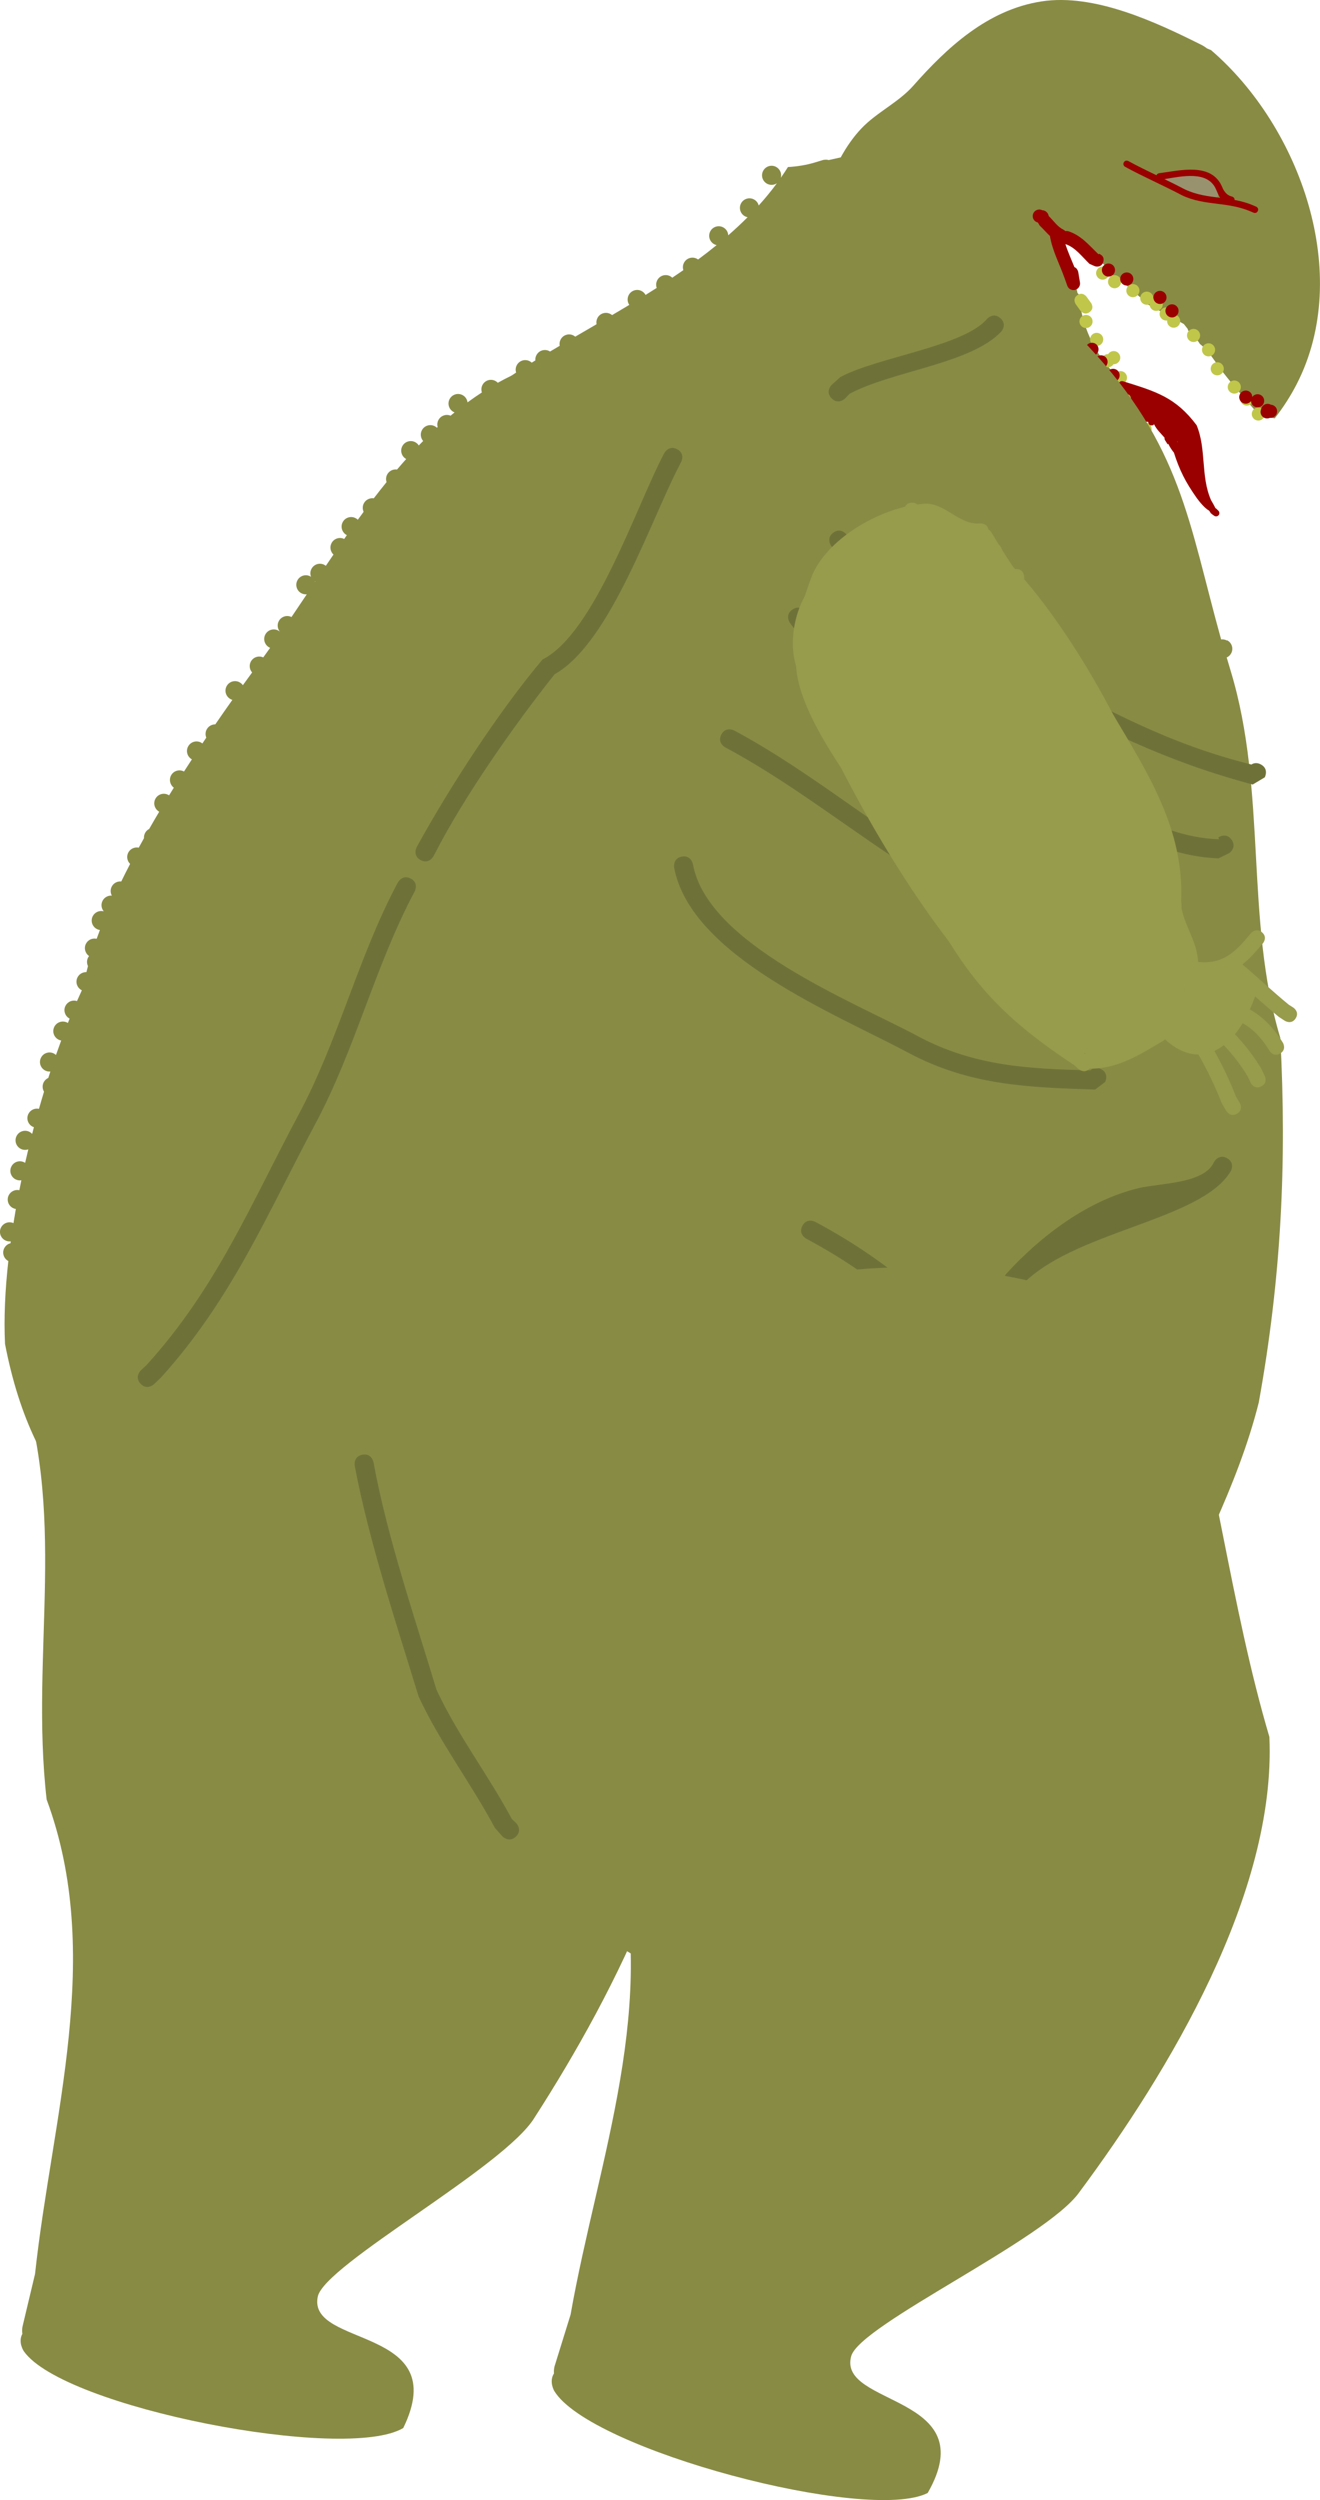 <svg version="1.1" xmlns="http://www.w3.org/2000/svg" xmlns:xlink="http://www.w3.org/1999/xlink" width="46.717" height="88.429" viewBox="0,0,46.717,88.429"><g transform="translate(-213.565,-130.681)"><g data-paper-data="{&quot;isPaintingLayer&quot;:true}" fill-rule="nonzero" stroke="none" stroke-width="0.5" stroke-linecap="butt" stroke-linejoin="miter" stroke-miterlimit="10" stroke-dasharray="" stroke-dashoffset="0" style="mix-blend-mode: normal"><path d="M214.093,178.212c3.018,-4.657 10.615,-5.611 15.539,-4.457c0.924,0.12 1.674,0.305 2.568,0.508c0.16,-0.067 0.323,-0.132 0.487,-0.193l0.169,-0.062c0,0 0.562,-0.208 0.77,0.354c0.025,0.069 0.039,0.132 0.044,0.191c0.056,0.079 0.081,0.146 0.081,0.146l0.062,0.169c1.738,4.69 2.621,9.674 4.3,14.205c0.613,5.506 -2.765,12.06 -5.629,16.507c-1.063,1.752 -7.439,5.2 -7.673,6.335c-0.373,1.81 4.788,1.029 3.026,4.646c-2.04,1.215 -12.033,-0.718 -13.43,-2.717c0,0 -0.216,-0.316 -0.05,-0.615c-0.022,-0.143 0.006,-0.261 0.006,-0.261l0.15,-0.631c0.097,-0.408 0.194,-0.817 0.292,-1.225c0.597,-5.544 2.45,-11.278 0.411,-16.78c-0.601,-5.273 0.811,-10.164 -1.099,-15.372c-0.022,-0.042 -0.038,-0.082 -0.049,-0.121c-0.185,-0.298 0.027,-0.627 0.027,-0.627z" fill="#888b44"/><g><path d="M255.293,137.518c-0.028,-0.019 -0.054,-0.048 -0.076,-0.091c-0.108,-0.206 0.098,-0.314 0.098,-0.314l0.315,-0.088c0.539,0.179 0.87,0.413 0.898,0.842l0.109,0.011l-0.028,0.273c-0.001,0.017 -0.005,0.033 -0.01,0.05c-0.038,0.123 -0.169,0.191 -0.291,0.153c-0.037,-0.012 -0.07,-0.032 -0.096,-0.058l-0.156,-0.15c-0.256,-0.136 -0.472,-0.253 -0.685,-0.453c0,0 -0.077,-0.074 -0.077,-0.175z" fill="#e2e3a2"/><path d="M247.296,148.494c-1.573,-0.04 -5.817,-0.875 -6.735,-2.133c-1.11,-1.521 0.867,-6.393 1.42,-7.939c0.17,-0.476 0.349,-1.955 0.869,-2.07l0.47,-0.104c0.21,-0.384 0.453,-0.729 0.724,-1.016c0.548,-0.58 1.318,-0.924 1.847,-1.522c1.19,-1.347 2.628,-2.683 4.528,-2.978c1.879,-0.293 4.06,0.733 5.688,1.547c0,0 0.076,0.038 0.177,0.115l0.144,0.062c3.163,2.719 5.02,7.938 3.03,11.81c-0.208,0.405 -0.47,0.82 -0.778,1.212c-0.204,-0.032 -0.4,-0.105 -0.602,-0.173c-0.486,-0.548 -0.975,-1.112 -1.396,-1.675c-0.011,-0.024 -0.022,-0.039 -0.022,-0.039c-0.105,-0.145 -0.197,-0.284 -0.3,-0.413c-0.006,-0.008 -0.011,-0.017 -0.017,-0.025c0,0 -0.015,-0.022 -0.041,-0.046c-0.079,-0.092 -0.166,-0.179 -0.271,-0.26c-0.111,-0.179 -0.253,-0.338 -0.415,-0.474c-0.008,-0.04 -0.023,-0.067 -0.023,-0.067l-0.131,-0.165c-0.452,-0.244 -0.898,-0.492 -1.348,-0.73c-0.023,-0.053 -0.058,-0.088 -0.058,-0.088l-0.103,-0.098c-0.177,-0.144 -0.571,-0.54 -0.953,-0.746c-0.062,-0.059 -0.121,-0.116 -0.181,-0.171c-0.008,-0.046 -0.025,-0.078 -0.025,-0.078l-0.095,-0.141c-0.376,-0.303 -0.735,-0.555 -1.11,-0.861c0,0 -0.181,-0.147 -0.327,0.034c-0.109,0.134 -0.037,0.25 0.007,0.3c-0.005,0.042 -0,0.073 -0,0.073c0.044,0.215 0.155,0.438 0.297,0.65c0.027,0.26 0.07,0.502 0.134,0.763l0.059,0.06c0.057,1.046 0.546,2.105 1.298,2.836l0.039,0.17c0.017,0.08 0.075,0.149 0.159,0.175c0.026,0.008 0.053,0.011 0.079,0.01c0.146,0.672 0.441,1.546 0.836,2.306c0.005,0.067 0.01,0.129 0.015,0.185c0.016,0.194 0.036,0.387 0.061,0.58c-0.009,0.064 -0.02,0.128 -0.034,0.191c-0.726,-0.036 -1.48,-0.167 -2.235,-0.349c-1.093,0.876 -3.811,1.301 -4.682,1.279z" fill="#888b44"/><path d="M253.819,141.805c-0.001,0.001 -0.002,0.002 -0.003,0.002c-0.003,-0.003 -0.007,-0.006 -0.01,-0.009c0.004,0.002 0.008,0.005 0.012,0.007z" fill="#888b44"/><path d="M252.368,140.272c0.038,-0.123 0.169,-0.191 0.291,-0.153c0.123,0.038 0.191,0.169 0.153,0.291c-0.038,0.123 -0.169,0.191 -0.291,0.153c-0.123,-0.038 -0.191,-0.169 -0.153,-0.291z" fill="#c0c649"/><path d="M253.438,140.892c0.038,-0.123 0.169,-0.191 0.291,-0.153c0.123,0.038 0.191,0.169 0.153,0.291c-0.038,0.123 -0.169,0.191 -0.291,0.153c-0.123,-0.038 -0.191,-0.169 -0.153,-0.291z" fill="#c0c649"/><path d="M253.929,141.159c0.038,-0.123 0.169,-0.191 0.291,-0.153c0.103,0.032 0.168,0.129 0.164,0.231c0.051,-0.025 0.112,-0.031 0.17,-0.013c0.123,0.038 0.191,0.169 0.153,0.291c-0.038,0.123 -0.169,0.191 -0.291,0.153c-0.103,-0.032 -0.168,-0.129 -0.164,-0.231c-0.051,0.025 -0.112,0.031 -0.17,0.013c-0.123,-0.038 -0.191,-0.169 -0.153,-0.291z" fill="#c0c649"/><path d="M254.616,141.717c0.038,-0.123 0.169,-0.191 0.291,-0.153c0.108,0.034 0.174,0.138 0.163,0.246c0.033,-0.005 0.068,-0.003 0.103,0.008c0.123,0.038 0.191,0.169 0.153,0.291c-0.038,0.123 -0.169,0.191 -0.291,0.153c-0.108,-0.034 -0.174,-0.138 -0.163,-0.246c-0.033,0.005 -0.068,0.003 -0.103,-0.008c-0.123,-0.038 -0.191,-0.169 -0.153,-0.291z" fill="#c0c649"/><path d="M255.585,142.477c0.038,-0.123 0.169,-0.191 0.291,-0.153c0.123,0.038 0.191,0.169 0.153,0.291c-0.038,0.123 -0.169,0.191 -0.291,0.153c-0.123,-0.038 -0.191,-0.169 -0.153,-0.291z" fill="#c0c649"/><path d="M256.116,142.986c0.038,-0.123 0.169,-0.191 0.291,-0.153c0.123,0.038 0.191,0.169 0.153,0.291c-0.038,0.123 -0.169,0.191 -0.291,0.153c-0.123,-0.038 -0.191,-0.169 -0.153,-0.291z" fill="#c0c649"/><path d="M256.424,143.656c0.038,-0.123 0.169,-0.191 0.291,-0.153c0.123,0.038 0.191,0.169 0.153,0.291c-0.038,0.123 -0.169,0.191 -0.291,0.153c-0.123,-0.038 -0.191,-0.169 -0.153,-0.291z" fill="#c0c649"/><path d="M257.027,144.302c0.038,-0.123 0.169,-0.191 0.291,-0.153c0.123,0.038 0.191,0.169 0.153,0.291c-0.038,0.123 -0.169,0.191 -0.291,0.153c-0.123,-0.038 -0.191,-0.169 -0.153,-0.291z" fill="#c0c649"/><path d="M257.469,144.726c0.038,-0.123 0.169,-0.191 0.291,-0.153c0.123,0.038 0.191,0.169 0.153,0.291c-0.038,0.123 -0.169,0.191 -0.291,0.153c-0.123,-0.038 -0.191,-0.169 -0.153,-0.291z" fill="#c0c649"/><path d="M257.878,145.255c0.038,-0.123 0.169,-0.191 0.291,-0.153c0.123,0.038 0.191,0.169 0.153,0.291c-0.038,0.123 -0.169,0.191 -0.291,0.153c-0.123,-0.038 -0.191,-0.169 -0.153,-0.291z" fill="#c0c649"/><path d="M252.127,141.721c-0.189,0.136 -0.325,-0.052 -0.325,-0.052l-0.161,-0.222c0,0 -0.136,-0.189 0.052,-0.325c0.189,-0.136 0.325,0.052 0.325,0.052l0.161,0.222c0,0 0.136,0.189 -0.052,0.325z" fill="#c0c649"/><path d="M251.779,141.983c0.038,-0.123 0.169,-0.191 0.291,-0.153c0.123,0.038 0.191,0.169 0.153,0.291c-0.038,0.123 -0.169,0.191 -0.291,0.153c-0.123,-0.038 -0.191,-0.169 -0.153,-0.291z" fill="#c0c649"/><path d="M252.156,142.617c0.038,-0.123 0.169,-0.191 0.291,-0.153c0.123,0.038 0.191,0.169 0.153,0.291c-0.038,0.123 -0.169,0.191 -0.291,0.153c-0.123,-0.038 -0.191,-0.169 -0.153,-0.291z" fill="#c0c649"/><path d="M252.553,143.371c0.032,-0.103 0.129,-0.168 0.231,-0.164c0.022,-0.035 0.053,-0.063 0.089,-0.082c0.053,-0.028 0.116,-0.035 0.177,-0.016c0.123,0.038 0.191,0.169 0.153,0.291c-0.032,0.103 -0.129,0.168 -0.231,0.164c-0.055,0.087 -0.163,0.13 -0.266,0.098c-0.123,-0.038 -0.191,-0.169 -0.153,-0.291z" fill="#c0c649"/><path d="M252.998,143.969c0.038,-0.123 0.169,-0.191 0.291,-0.153c0.123,0.038 0.191,0.169 0.153,0.291c-0.038,0.123 -0.169,0.191 -0.291,0.153c-0.123,-0.038 -0.191,-0.169 -0.153,-0.291z" fill="#c0c649"/><path d="M253.359,144.655c0.038,-0.123 0.169,-0.191 0.291,-0.153c0.123,0.038 0.191,0.169 0.153,0.291c-0.038,0.123 -0.169,0.191 -0.291,0.153c-0.123,-0.038 -0.191,-0.169 -0.153,-0.291z" fill="#c0c649"/><path d="M253.579,145.24c0.038,-0.123 0.169,-0.191 0.291,-0.153c0.123,0.038 0.191,0.169 0.153,0.291c-0.038,0.123 -0.169,0.191 -0.291,0.153c-0.123,-0.038 -0.191,-0.169 -0.153,-0.291z" fill="#c0c649"/><path d="M253.868,145.788c0.038,-0.123 0.169,-0.191 0.291,-0.153c0.123,0.038 0.191,0.169 0.153,0.291c-0.038,0.123 -0.169,0.191 -0.291,0.153c-0.123,-0.038 -0.191,-0.169 -0.153,-0.291z" fill="#c0c649"/><path d="M254.088,146.373c0.038,-0.123 0.169,-0.191 0.291,-0.153c0.123,0.038 0.191,0.169 0.153,0.291c-0.038,0.123 -0.169,0.191 -0.291,0.153c-0.123,-0.038 -0.191,-0.169 -0.153,-0.291z" fill="#c0c649"/><path d="M254.187,146.978c0.038,-0.123 0.169,-0.191 0.291,-0.153c0.123,0.038 0.191,0.169 0.153,0.291c-0.038,0.123 -0.169,0.191 -0.291,0.153c-0.123,-0.038 -0.191,-0.169 -0.153,-0.291z" fill="#c0c649"/><path d="M252.79,140.576c0.038,-0.123 0.169,-0.191 0.291,-0.153c0.123,0.038 0.191,0.169 0.153,0.291c-0.038,0.123 -0.169,0.191 -0.291,0.153c-0.123,-0.038 -0.191,-0.169 -0.153,-0.291z" fill="#c0c649"/><path d="M250.125,138.255c0.038,-0.123 0.169,-0.191 0.291,-0.153c0.015,0.005 0.028,0.01 0.041,0.017c0.132,-0.001 0.2,0.129 0.2,0.129l0.027,0.078c0.195,0.189 0.291,0.365 0.533,0.489c0,0 0.025,0.013 0.052,0.04c0.062,-0.009 0.115,0.008 0.115,0.008c0.449,0.149 0.724,0.491 1.061,0.815l0.013,-0.022c0,0 0.222,0.069 0.153,0.291c-0.069,0.222 -0.291,0.153 -0.291,0.153l-0.197,-0.087c-0.261,-0.25 -0.506,-0.589 -0.852,-0.698c0.087,0.275 0.208,0.538 0.319,0.813c0.115,0.046 0.137,0.181 0.137,0.181l0.059,0.358c0.007,0.036 0.005,0.074 -0.007,0.111c-0.038,0.123 -0.169,0.191 -0.291,0.153c-0.074,-0.023 -0.128,-0.079 -0.151,-0.147l-0.091,-0.256c-0.184,-0.517 -0.432,-0.968 -0.523,-1.503c-0.12,-0.11 -0.218,-0.229 -0.36,-0.364l-0.066,-0.11c-0.006,-0.001 -0.013,-0.003 -0.019,-0.005c-0.123,-0.038 -0.191,-0.169 -0.153,-0.291z" fill="#9a0000"/><path d="M252.573,140.164c0.038,-0.123 0.169,-0.191 0.291,-0.153c0.123,0.038 0.191,0.169 0.153,0.291c-0.038,0.123 -0.169,0.191 -0.291,0.153c-0.123,-0.038 -0.191,-0.169 -0.153,-0.291z" fill="#9a0000"/><path d="M253.221,140.48c0.038,-0.123 0.169,-0.191 0.291,-0.153c0.123,0.038 0.191,0.169 0.153,0.291c-0.038,0.123 -0.169,0.191 -0.291,0.153c-0.123,-0.038 -0.191,-0.169 -0.153,-0.291z" fill="#9a0000"/><path d="M254.396,141.132c0.038,-0.123 0.169,-0.191 0.291,-0.153c0.123,0.038 0.191,0.169 0.153,0.291c-0.038,0.123 -0.169,0.191 -0.291,0.153c-0.123,-0.038 -0.191,-0.169 -0.153,-0.291z" fill="#9a0000"/><path d="M254.822,141.608c0.038,-0.123 0.169,-0.191 0.291,-0.153c0.123,0.038 0.191,0.169 0.153,0.291c-0.038,0.123 -0.169,0.191 -0.291,0.153c-0.123,-0.038 -0.191,-0.169 -0.153,-0.291z" fill="#9a0000"/><path d="M251.99,142.967c0.038,-0.123 0.169,-0.191 0.291,-0.153c0.123,0.038 0.191,0.169 0.153,0.291c-0.038,0.123 -0.169,0.191 -0.291,0.153c-0.123,-0.038 -0.191,-0.169 -0.153,-0.291z" fill="#9a0000"/><path d="M252.311,143.411c0.038,-0.123 0.169,-0.191 0.291,-0.153c0.123,0.038 0.191,0.169 0.153,0.291c-0.038,0.123 -0.169,0.191 -0.291,0.153c-0.123,-0.038 -0.191,-0.169 -0.153,-0.291z" fill="#9a0000"/><path d="M252.737,143.888c0.038,-0.123 0.169,-0.191 0.291,-0.153c0.123,0.038 0.191,0.169 0.153,0.291c-0.038,0.123 -0.169,0.191 -0.291,0.153c-0.123,-0.038 -0.191,-0.169 -0.153,-0.291z" fill="#9a0000"/><path d="M254.913,146.381l-0.024,0.015l-0.092,-0.147c-0.016,-0.025 -0.022,-0.056 -0.016,-0.086c-0.14,-0.162 -0.284,-0.291 -0.37,-0.475c-0.029,0.035 -0.078,0.051 -0.124,0.036c-0.049,-0.015 -0.081,-0.06 -0.082,-0.108l-0.001,-0.014c-0.067,-0.006 -0.137,-0.003 -0.209,0.01l-0.007,0.003l0.004,0.024l-0.014,0.002c0.094,0.053 0.141,0.165 0.108,0.272c-0.038,0.123 -0.169,0.191 -0.291,0.153c-0.123,-0.038 -0.191,-0.169 -0.153,-0.291c0.021,-0.067 0.069,-0.118 0.129,-0.144c-0.033,-0.029 -0.047,-0.076 -0.033,-0.121c0.011,-0.035 0.037,-0.062 0.07,-0.074l0.105,-0.041c-0.053,-0.104 -0.131,-0.198 -0.229,-0.256l-0.076,0.03c-0.024,0.01 -0.051,0.011 -0.078,0.003c-0.061,-0.019 -0.096,-0.084 -0.077,-0.146c0.011,-0.035 0.037,-0.062 0.07,-0.074l0.072,-0.028c0.015,-0.12 0.001,-0.236 -0.086,-0.292l-0.003,-0.001l-0.008,0.016l-0.059,-0.028c0.029,0.053 0.037,0.118 0.018,0.18c-0.038,0.123 -0.169,0.191 -0.291,0.153c-0.123,-0.038 -0.191,-0.169 -0.153,-0.291c0.031,-0.1 0.124,-0.165 0.224,-0.164c-0.034,-0.029 -0.049,-0.077 -0.035,-0.123c0,-0.001 0.001,-0.003 0.001,-0.004c-0.029,-0.021 -0.061,-0.06 -0.04,-0.127c0.035,-0.111 0.146,-0.077 0.146,-0.077c1.178,0.366 1.861,0.567 2.605,1.553c0.355,0.853 0.138,1.804 0.512,2.654c0.057,0.094 0.111,0.191 0.161,0.292l0.007,-0.007l0.09,0.086c0.032,0.029 0.046,0.076 0.032,0.12c-0.019,0.061 -0.084,0.096 -0.146,0.077c-0.013,-0.004 -0.025,-0.01 -0.036,-0.018l-0.095,-0.068l0.006,-0.008l-0.022,-0.005c-0.022,-0.032 -0.043,-0.064 -0.063,-0.096c-0.159,-0.086 -0.359,-0.336 -0.437,-0.445c-0.41,-0.579 -0.614,-0.995 -0.811,-1.609c-0.076,-0.095 -0.144,-0.195 -0.199,-0.312zM255.248,146.324c-0.005,-0.012 -0.01,-0.024 -0.015,-0.036l-0.001,0.008c0.002,0.007 0.005,0.013 0.007,0.02c0.003,0.003 0.006,0.006 0.009,0.009z" fill="#9a0000"/><path d="M253.376,147.185c0.038,-0.123 0.169,-0.191 0.291,-0.153c0.015,0.005 0.029,0.011 0.042,0.018c0.002,-0.015 0.005,-0.03 0.009,-0.045c0.02,-0.066 0.067,-0.116 0.126,-0.143c-0.004,-0.03 -0.003,-0.062 0.005,-0.093c-0.014,-0.002 -0.027,-0.005 -0.041,-0.009c-0.009,-0.003 -0.017,-0.006 -0.026,-0.01c-0.009,-0.002 -0.018,-0.004 -0.027,-0.007c-0.123,-0.038 -0.191,-0.169 -0.153,-0.291c0.012,-0.038 0.032,-0.071 0.059,-0.097c-0.007,-0.036 -0.005,-0.075 0.006,-0.113c0.038,-0.123 0.169,-0.191 0.291,-0.153c0.123,0.038 0.191,0.169 0.153,0.291c-0.006,0.02 -0.015,0.038 -0.025,0.055c0.023,0.049 0.03,0.105 0.015,0.161c0.014,0.002 0.027,0.005 0.041,0.009c0.123,0.038 0.191,0.169 0.153,0.291c-0.012,0.04 -0.035,0.074 -0.063,0.101c0.06,0.051 0.091,0.131 0.078,0.212c0.052,0.059 0.073,0.143 0.048,0.223c-0.038,0.123 -0.169,0.191 -0.291,0.153c-0.023,-0.007 -0.045,-0.018 -0.064,-0.031c-0.059,0.057 -0.147,0.081 -0.23,0.054c-0.066,-0.02 -0.116,-0.067 -0.143,-0.126c-0.033,0.005 -0.068,0.003 -0.103,-0.008c-0.123,-0.038 -0.191,-0.169 -0.153,-0.291z" fill="#9a0000"/><path d="M258.143,144.635c0.123,0.038 0.191,0.169 0.153,0.291c-0.038,0.123 -0.169,0.191 -0.291,0.153c-0.096,-0.03 -0.16,-0.117 -0.164,-0.212c-0.057,0.076 -0.159,0.112 -0.255,0.082c-0.123,-0.038 -0.191,-0.169 -0.153,-0.291c0.038,-0.123 0.169,-0.191 0.291,-0.153c0.096,0.03 0.16,0.117 0.164,0.212c0.057,-0.076 0.159,-0.112 0.255,-0.082z" fill="#9a0000"/><path d="M258.601,145.007c0.123,0.038 0.191,0.169 0.153,0.291c-0.034,0.108 -0.138,0.174 -0.247,0.163c-0.05,0.023 -0.109,0.028 -0.166,0.011c-0.123,-0.038 -0.191,-0.169 -0.153,-0.291c0.003,-0.009 0.006,-0.017 0.01,-0.026c0.002,-0.009 0.004,-0.018 0.007,-0.027c0.038,-0.123 0.169,-0.191 0.291,-0.153c0.018,0.006 0.035,0.013 0.05,0.022c0.018,0.001 0.036,0.004 0.054,0.01z" fill="#9a0000"/><path d="M255.807,137.528c-0.23,-0.069 -0.474,-0.166 -0.562,-0.193l-0.262,-0.081v0c-0.123,-0.038 -0.191,-0.169 -0.153,-0.291c0.028,-0.089 0.103,-0.149 0.19,-0.161l0.083,-0.014c0.05,-0.033 0.101,-0.041 0.101,-0.041c0.156,-0.025 0.575,-0.011 0.912,0.075c0.076,-0.023 0.15,-0 0.15,-0l0.13,0.058c0.348,0.306 0.394,0.514 0.285,0.622c0.003,0.03 0,0.061 -0.009,0.092c-0.028,0.089 -0.103,0.149 -0.19,0.161l-0.237,0.039l-0.025,-0.154c-0.142,-0.015 -0.284,-0.055 -0.413,-0.11z" fill="#99926f"/><path d="M256.606,137.387c-0.289,-0.682 -1.198,-0.472 -1.832,-0.371c0.243,0.117 0.485,0.237 0.725,0.363c0.418,0.198 0.83,0.246 1.25,0.298c-0.054,-0.066 -0.08,-0.154 -0.143,-0.291zM254.591,136.808c0.756,-0.1 1.856,-0.39 2.23,0.49c0.051,0.136 0.157,0.277 0.296,0.32l0.058,0.018c0,0 0.091,0.028 0.083,0.117c0.226,0.042 0.456,0.103 0.691,0.206l0.072,0.031c0,0 0.107,0.047 0.06,0.153c-0.047,0.107 -0.153,0.06 -0.153,0.06l-0.072,-0.031c-0.86,-0.376 -1.639,-0.195 -2.46,-0.584c-0.665,-0.353 -1.346,-0.644 -2.01,-1.006c0,0 -0.102,-0.056 -0.047,-0.158c0.056,-0.102 0.158,-0.047 0.158,-0.047c0.33,0.18 0.665,0.343 0.999,0.504c0.021,-0.064 0.096,-0.074 0.096,-0.074z" fill="#9a0000"/></g><g><path d="M257,153.331c0.165,0.088 0.227,0.293 0.139,0.457c-0.037,0.069 -0.094,0.119 -0.159,0.149c0.046,0.157 0.093,0.316 0.142,0.478c1.295,4.269 0.498,8.809 1.755,12.976c0.237,4.45 0.027,8.531 -0.762,12.896c-0.742,2.96 -2.266,5.723 -3.506,8.508c-0.463,1.039 -1.392,2.835 -0.868,3.927c-0.915,1.627 1.392,4.399 1.48,6.205c0.119,2.44 -2.037,3.683 -3.562,5.031c-4.191,-0.033 -7.175,1.581 -11.071,-1.537c-2.598,-1.579 -8.329,-4.066 -9.339,-7.01c-2.497,-3.652 -5.462,-5.356 -9.276,-7.394c-4.499,-2.425 -7.213,-4.531 -8.23,-9.8c-0.044,-0.893 0.001,-1.889 0.117,-2.933c-0.001,-0.001 -0.002,-0.001 -0.003,-0.002c-0.165,-0.088 -0.227,-0.293 -0.139,-0.457c0.047,-0.089 0.129,-0.148 0.219,-0.169c0.003,-0.023 0.006,-0.046 0.009,-0.069c-0.068,0.009 -0.138,-0.003 -0.203,-0.037c-0.165,-0.088 -0.227,-0.293 -0.139,-0.457c0.085,-0.158 0.277,-0.222 0.438,-0.149c0.027,-0.167 0.055,-0.334 0.084,-0.501c-0.037,-0.006 -0.074,-0.018 -0.109,-0.036c-0.165,-0.088 -0.227,-0.293 -0.139,-0.457c0.073,-0.137 0.228,-0.203 0.372,-0.171c0.023,-0.117 0.047,-0.234 0.071,-0.351c-0.07,0.011 -0.144,-0 -0.211,-0.036c-0.165,-0.088 -0.227,-0.293 -0.139,-0.457c0.088,-0.165 0.293,-0.227 0.457,-0.139c0.009,0.005 0.018,0.01 0.027,0.016c0.036,-0.16 0.074,-0.32 0.112,-0.479c-0.087,0.031 -0.186,0.027 -0.273,-0.02c-0.165,-0.088 -0.227,-0.293 -0.139,-0.457c0.088,-0.165 0.293,-0.227 0.457,-0.139c0.035,0.019 0.066,0.043 0.091,0.071c0.02,-0.079 0.041,-0.158 0.062,-0.237c-0.018,-0.006 -0.035,-0.013 -0.052,-0.022c-0.165,-0.088 -0.227,-0.293 -0.139,-0.457c0.073,-0.136 0.226,-0.202 0.37,-0.171c0.058,-0.204 0.118,-0.407 0.179,-0.607c-0.06,-0.099 -0.068,-0.226 -0.01,-0.336c0.037,-0.069 0.095,-0.12 0.161,-0.15c0.024,-0.076 0.049,-0.152 0.074,-0.227c-0.064,0.006 -0.13,-0.006 -0.19,-0.038c-0.165,-0.088 -0.227,-0.293 -0.139,-0.457c0.088,-0.165 0.293,-0.227 0.457,-0.139c0.026,0.014 0.049,0.031 0.07,0.05c0.061,-0.173 0.122,-0.344 0.184,-0.512c-0.034,-0.006 -0.068,-0.018 -0.1,-0.035c-0.165,-0.088 -0.227,-0.293 -0.139,-0.457c0.088,-0.165 0.293,-0.227 0.457,-0.139c0.007,0.004 0.013,0.007 0.019,0.011c0.021,-0.052 0.041,-0.103 0.062,-0.155c-0.001,-0.001 -0.002,-0.001 -0.004,-0.002c-0.165,-0.088 -0.227,-0.293 -0.139,-0.457c0.079,-0.147 0.251,-0.213 0.404,-0.162c0.057,-0.13 0.114,-0.257 0.172,-0.381c-0.004,-0.002 -0.008,-0.004 -0.012,-0.006c-0.165,-0.088 -0.227,-0.293 -0.139,-0.457c0.063,-0.118 0.186,-0.183 0.312,-0.179c0.017,-0.07 0.036,-0.141 0.055,-0.213c-0.045,-0.094 -0.047,-0.208 0.006,-0.307c0.01,-0.018 0.021,-0.035 0.033,-0.05c-0.141,-0.096 -0.19,-0.285 -0.108,-0.439c0.074,-0.138 0.23,-0.204 0.376,-0.17c0.037,-0.103 0.076,-0.207 0.116,-0.311c-0.038,-0.005 -0.076,-0.017 -0.112,-0.037c-0.165,-0.088 -0.227,-0.293 -0.139,-0.457c0.076,-0.141 0.237,-0.207 0.386,-0.167c-0.086,-0.103 -0.106,-0.251 -0.039,-0.377c0.065,-0.122 0.195,-0.188 0.326,-0.178c-0.053,-0.097 -0.058,-0.218 -0.002,-0.323c0.067,-0.126 0.202,-0.192 0.335,-0.177c0.101,-0.207 0.206,-0.414 0.314,-0.622c-0.106,-0.102 -0.136,-0.266 -0.064,-0.403c0.073,-0.136 0.226,-0.202 0.369,-0.171c0.061,-0.112 0.123,-0.225 0.186,-0.337c-0.005,-0.062 0.008,-0.125 0.039,-0.184c0.034,-0.064 0.086,-0.112 0.145,-0.142c0.116,-0.204 0.235,-0.407 0.355,-0.609c-0.162,-0.089 -0.223,-0.292 -0.136,-0.456c0.088,-0.165 0.293,-0.227 0.457,-0.139c0.01,0.005 0.019,0.011 0.028,0.016c0.056,-0.091 0.112,-0.181 0.168,-0.271c-0.134,-0.098 -0.179,-0.282 -0.099,-0.433c0.088,-0.165 0.293,-0.227 0.457,-0.139c0.001,0 0.001,0.001 0.002,0.001c0.093,-0.145 0.186,-0.288 0.279,-0.431c-0.161,-0.089 -0.222,-0.292 -0.134,-0.455c0.088,-0.165 0.293,-0.227 0.457,-0.139c0.017,0.009 0.034,0.02 0.049,0.031c0.046,-0.069 0.092,-0.137 0.138,-0.206c-0.037,-0.09 -0.036,-0.196 0.014,-0.289c0.062,-0.116 0.181,-0.181 0.304,-0.179c0.205,-0.299 0.408,-0.589 0.605,-0.867c-0.022,-0.006 -0.044,-0.015 -0.065,-0.027c-0.165,-0.088 -0.227,-0.293 -0.139,-0.457c0.088,-0.165 0.293,-0.227 0.457,-0.139c0.049,0.026 0.088,0.062 0.118,0.104c0.112,-0.155 0.221,-0.305 0.328,-0.451c-0.092,-0.103 -0.114,-0.256 -0.046,-0.384c0.085,-0.158 0.278,-0.222 0.439,-0.148c0.082,-0.112 0.164,-0.225 0.245,-0.339c-0.011,-0.004 -0.021,-0.009 -0.032,-0.015c-0.165,-0.088 -0.227,-0.293 -0.139,-0.457c0.088,-0.165 0.293,-0.227 0.457,-0.139c0.02,0.011 0.039,0.023 0.056,0.037c-0.083,-0.102 -0.102,-0.249 -0.036,-0.372c0.086,-0.162 0.286,-0.225 0.449,-0.143c0.18,-0.265 0.36,-0.533 0.541,-0.804c-0.064,0.006 -0.131,-0.006 -0.192,-0.038c-0.165,-0.088 -0.227,-0.293 -0.139,-0.457c0.088,-0.165 0.293,-0.227 0.457,-0.139c0.008,0.004 0.016,0.009 0.024,0.014c-0.035,-0.089 -0.032,-0.191 0.017,-0.282c0.088,-0.165 0.293,-0.227 0.457,-0.139c0.018,0.01 0.035,0.021 0.051,0.033c0.09,-0.133 0.18,-0.265 0.27,-0.398c-0.11,-0.102 -0.142,-0.269 -0.068,-0.407c0.086,-0.161 0.285,-0.224 0.447,-0.144c0.032,-0.045 0.064,-0.091 0.095,-0.136c-0.003,-0.001 -0.005,-0.003 -0.008,-0.004c-0.165,-0.088 -0.227,-0.293 -0.139,-0.457c0.088,-0.165 0.293,-0.227 0.457,-0.139c0.029,0.015 0.054,0.034 0.077,0.056c0.068,-0.094 0.137,-0.188 0.206,-0.281c-0.043,-0.093 -0.044,-0.204 0.009,-0.302c0.07,-0.13 0.212,-0.196 0.35,-0.175c0.149,-0.194 0.3,-0.385 0.453,-0.574c-0.029,-0.086 -0.024,-0.183 0.022,-0.269c0.069,-0.129 0.211,-0.196 0.348,-0.175c0.107,-0.126 0.216,-0.25 0.325,-0.372c-0.163,-0.089 -0.225,-0.292 -0.137,-0.456c0.088,-0.165 0.293,-0.227 0.457,-0.139c0.053,0.028 0.095,0.069 0.125,0.116c0.051,-0.053 0.103,-0.106 0.155,-0.159c-0.09,-0.103 -0.112,-0.255 -0.044,-0.382c0.088,-0.165 0.293,-0.227 0.457,-0.139c0.027,0.014 0.051,0.032 0.073,0.052c0.009,-0.008 0.018,-0.017 0.027,-0.025c-0.022,-0.08 -0.015,-0.169 0.028,-0.249c0.083,-0.155 0.27,-0.22 0.429,-0.152c0.047,-0.039 0.093,-0.078 0.141,-0.116c-0.012,-0.005 -0.023,-0.01 -0.035,-0.016c-0.165,-0.088 -0.227,-0.293 -0.139,-0.457c0.088,-0.165 0.293,-0.227 0.457,-0.139c0.101,0.054 0.163,0.152 0.176,0.257c0.166,-0.122 0.336,-0.239 0.508,-0.351c-0.028,-0.085 -0.023,-0.181 0.022,-0.267c0.088,-0.165 0.293,-0.227 0.457,-0.139c0.032,0.017 0.061,0.039 0.085,0.064c0.157,-0.088 0.317,-0.172 0.48,-0.251c0.056,-0.037 0.111,-0.073 0.168,-0.11c-0.027,-0.084 -0.021,-0.178 0.024,-0.262c0.088,-0.165 0.293,-0.227 0.457,-0.139c0.026,0.014 0.05,0.031 0.071,0.051c0.043,-0.027 0.086,-0.053 0.129,-0.08c-0.006,-0.063 0.006,-0.129 0.039,-0.189c0.088,-0.165 0.293,-0.227 0.457,-0.139c0.008,0.004 0.016,0.009 0.023,0.014c0.113,-0.068 0.227,-0.135 0.342,-0.203c-0.014,-0.074 -0.004,-0.153 0.034,-0.224c0.088,-0.165 0.293,-0.227 0.457,-0.139c0.022,0.012 0.041,0.025 0.059,0.04c0.25,-0.145 0.501,-0.292 0.754,-0.439c-0.014,-0.074 -0.004,-0.153 0.034,-0.224c0.088,-0.165 0.293,-0.227 0.457,-0.139c0.022,0.012 0.041,0.025 0.059,0.04c0.203,-0.12 0.406,-0.24 0.609,-0.362c-0.069,-0.101 -0.08,-0.235 -0.019,-0.35c0.088,-0.165 0.293,-0.227 0.457,-0.139c0.061,0.032 0.107,0.08 0.138,0.137c0.132,-0.082 0.264,-0.165 0.395,-0.249c-0.031,-0.087 -0.027,-0.186 0.02,-0.274c0.088,-0.165 0.293,-0.227 0.457,-0.139c0.027,0.015 0.052,0.032 0.073,0.053c0.132,-0.088 0.262,-0.177 0.392,-0.268c-0.027,-0.084 -0.021,-0.179 0.024,-0.263c0.088,-0.165 0.293,-0.227 0.457,-0.139c0.015,0.008 0.028,0.016 0.041,0.026c0.223,-0.166 0.442,-0.335 0.656,-0.509c-0.029,-0.007 -0.058,-0.017 -0.085,-0.032c-0.165,-0.088 -0.227,-0.293 -0.139,-0.457c0.088,-0.165 0.293,-0.227 0.457,-0.139c0.109,0.058 0.173,0.167 0.178,0.281c0.237,-0.207 0.466,-0.42 0.685,-0.64c-0.032,-0.006 -0.063,-0.017 -0.093,-0.033c-0.165,-0.088 -0.227,-0.293 -0.139,-0.457c0.088,-0.165 0.293,-0.227 0.457,-0.139c0.087,0.047 0.146,0.126 0.168,0.215c0.228,-0.253 0.444,-0.515 0.645,-0.788c-0.1,0.068 -0.234,0.079 -0.348,0.018c-0.165,-0.088 -0.227,-0.293 -0.139,-0.457c0.088,-0.165 0.293,-0.227 0.457,-0.139c0.142,0.076 0.208,0.238 0.167,0.387c0.087,-0.125 0.171,-0.252 0.252,-0.381c0.332,-0.02 0.666,-0.072 0.983,-0.171l0.25,-0.076c0,0 0.324,-0.098 0.422,0.225c0.005,0.017 0.009,0.033 0.012,0.048c0.149,-0.075 0.312,0.012 0.312,0.012c3.164,1.691 5.683,4.422 8.629,6.275c3.329,3.55 3.567,6.241 4.724,10.396c0.068,-0.009 0.139,0.002 0.204,0.037zM224.729,151.25c-0.006,-0.003 -0.012,-0.007 -0.018,-0.011c0.003,0.008 0.006,0.016 0.008,0.024c0.003,-0.005 0.006,-0.009 0.009,-0.014z" fill="#888b44"/><path d="M231.822,195.644c-0.245,0.232 -0.478,-0.013 -0.478,-0.013l-0.263,-0.295c-0.854,-1.594 -1.934,-3.003 -2.701,-4.649c-0.792,-2.591 -1.754,-5.483 -2.26,-8.158c0,0 -0.062,-0.332 0.271,-0.394c0.332,-0.062 0.394,0.271 0.394,0.271c0.48,2.632 1.459,5.49 2.227,8.04c0.753,1.614 1.826,3.004 2.666,4.571l0.158,0.149c0,0 0.232,0.245 -0.013,0.478z" fill="#6f7238"/><path d="M251.864,203.368c-0.106,-0.056 -0.154,-0.13 -0.172,-0.202c-0.892,-0.482 -1.672,-0.948 -2.44,-1.643c0,0 -0.251,-0.227 -0.024,-0.477c0.227,-0.251 0.477,-0.024 0.477,-0.024c0.789,0.714 1.584,1.164 2.522,1.665l0.093,0.543c0,0 -0.159,0.298 -0.457,0.139z" fill="#6f7238"/><path d="M254.057,189.426c-0.275,-0.147 -0.161,-0.411 -0.142,-0.452c-0.064,-0.659 -0.129,-1.319 -0.193,-1.978c-0.267,-2.787 -3.038,-5.543 -5.269,-7.148c-1.952,-2.281 -3.698,-3.935 -6.351,-5.353c0,0 -0.298,-0.159 -0.139,-0.457c0.159,-0.298 0.457,-0.139 0.457,-0.139c2.692,1.438 4.528,3.126 6.493,5.454c2.374,1.77 5.181,4.566 5.481,7.577c0.068,0.693 0.135,1.387 0.203,2.08l-0.084,0.277c0,0 -0.159,0.298 -0.457,0.139z" fill="#6f7238"/><path d="M257.855,157.723c0.077,-0.051 0.189,-0.081 0.333,-0.004c0.298,0.159 0.139,0.457 0.139,0.457l-0.426,0.254c-3.063,-0.816 -5.305,-1.939 -8.229,-3.513c-2.155,-1.951 -4.937,-2.451 -6.691,-4.928c0,0 -0.195,-0.276 0.08,-0.471c0.276,-0.195 0.471,0.08 0.471,0.08c1.694,2.391 4.438,2.872 6.528,4.766c2.794,1.481 4.893,2.634 7.794,3.359z" fill="#6f7238"/><path d="M257.154,160.383c0.195,0.276 -0.08,0.471 -0.08,0.471l-0.381,0.187c-2.523,-0.073 -4.877,-1.909 -7.073,-3.082c-2.476,-1.323 -6.418,-2.961 -8.096,-5.243c0,0 -0.195,-0.276 0.08,-0.471c0.276,-0.195 0.471,0.08 0.471,0.08c1.453,2.165 5.594,3.825 7.863,5.038c2.083,1.113 4.382,2.941 6.773,3.003l-0.028,-0.063c0,0 0.276,-0.195 0.471,0.08z" fill="#6f7238"/><path d="M254.317,164.518c0.077,-0.062 0.198,-0.111 0.36,-0.024c0.298,0.159 0.139,0.457 0.139,0.457l-0.381,0.262c-2.758,-0.305 -4.503,-1.505 -6.961,-2.816c-2.877,-1.549 -5.347,-3.734 -8.24,-5.28c0,0 -0.298,-0.159 -0.139,-0.457c0.159,-0.298 0.457,-0.139 0.457,-0.139c2.891,1.545 5.357,3.752 8.24,5.28c2.326,1.245 3.977,2.389 6.524,2.718z" fill="#6f7238"/><path d="M252.157,168.539c0.075,-0.07 0.203,-0.136 0.379,-0.041c0.298,0.159 0.139,0.457 0.139,0.457l-0.353,0.264c-2.37,-0.075 -4.441,-0.147 -6.598,-1.295c-2.566,-1.371 -7.702,-3.414 -8.299,-6.55c0,0 -0.062,-0.332 0.271,-0.394c0.332,-0.062 0.394,0.271 0.394,0.271c0.513,2.83 5.641,4.842 7.953,6.077c1.991,1.068 3.931,1.161 6.114,1.212z" fill="#6f7238"/><path d="M249.212,176.359c-0.298,-0.159 -0.139,-0.457 -0.139,-0.457l0.093,-0.153c1.227,-1.35 2.902,-2.619 4.707,-3.045c0.758,-0.179 2.315,-0.149 2.658,-0.921c0,0 0.159,-0.298 0.457,-0.139c0.298,0.159 0.139,0.457 0.139,0.457c-1.05,1.781 -5.673,2.119 -7.46,4.101l0.002,0.018c0,0 -0.159,0.298 -0.457,0.139z" fill="#6f7238"/><path d="M228.451,161.103c-0.298,-0.159 -0.139,-0.457 -0.139,-0.457l0.046,-0.085c1.153,-2.089 2.856,-4.71 4.407,-6.553c1.853,-0.933 3.342,-5.488 4.309,-7.298c0,0 0.159,-0.298 0.457,-0.139c0.298,0.159 0.139,0.457 0.139,0.457c-1.063,1.989 -2.486,6.38 -4.476,7.502c-1.429,1.792 -3.217,4.345 -4.24,6.349l-0.046,0.085c0,0 -0.159,0.298 -0.457,0.139z" fill="#6f7238"/><path d="M218.541,179.626c-0.232,-0.245 0.013,-0.478 0.013,-0.478l0.204,-0.191c2.48,-2.737 3.674,-5.667 5.38,-8.86c1.417,-2.652 2.104,-5.577 3.507,-8.202c0,0 0.159,-0.298 0.457,-0.139c0.298,0.159 0.139,0.457 0.139,0.457c-1.401,2.622 -2.09,5.55 -3.507,8.202c-1.73,3.237 -2.963,6.218 -5.476,8.995l-0.24,0.229c0,0 -0.245,0.232 -0.478,-0.013z" fill="#6f7238"/><path d="M242.992,144.766c-0.232,-0.245 0.013,-0.478 0.013,-0.478l0.306,-0.273c1.305,-0.7 4.371,-1.085 5.185,-2.054c0,0 0.227,-0.251 0.477,-0.024c0.251,0.227 0.024,0.477 0.024,0.477c-1.081,1.137 -3.856,1.387 -5.367,2.197l-0.16,0.168c0,0 -0.245,0.232 -0.478,-0.013z" fill="#6f7238"/></g><g fill="#979b4c"><g><path d="M254.458,166.043c-0.038,-0.007 -0.074,-0.022 -0.106,-0.045l0.094,0.105c0.002,-0.021 0.006,-0.041 0.012,-0.06zM254.271,165.912c-0.073,-0.124 -0.04,-0.282 0.074,-0.365c-0.053,-0.022 -0.099,-0.061 -0.13,-0.114c-0.078,-0.132 -0.035,-0.302 0.097,-0.38l0.337,-0.2l0.087,0.146c0.093,-0.035 0.184,-0.055 0.27,-0.064c-0.01,-0.04 -0.011,-0.088 0.004,-0.145c0.069,-0.269 0.337,-0.2 0.337,-0.2c0.022,0.006 0.044,0.011 0.066,0.017c-0.062,-0.733 -0.559,-1.256 -0.623,-2.051c0,0 -0.006,-0.082 0.033,-0.16c0.109,-2.347 -1.212,-4.259 -2.379,-6.224c-1.325,-2.233 -2.932,-4.124 -4.267,-6.374c0,0 -0.142,-0.239 0.097,-0.38c0.239,-0.142 0.38,0.097 0.38,0.097c1.335,2.25 2.941,4.14 4.267,6.374c1.267,2.134 2.553,4.114 2.449,6.664l0.013,0.151c0,0 0.002,0.034 -0.006,0.079c0.13,0.696 0.557,1.196 0.592,1.923c0.727,0.069 1.187,-0.187 1.765,-0.896l0.106,-0.123c0,0 0.182,-0.21 0.391,-0.028c0.21,0.182 0.028,0.391 0.028,0.391l-0.097,0.111c-0.212,0.257 -0.417,0.467 -0.625,0.631c0.556,0.472 1.074,0.963 1.641,1.427l0.158,0.1c0,0 0.233,0.15 0.083,0.384c-0.15,0.233 -0.384,0.083 -0.384,0.083l-0.21,-0.137c-0.288,-0.236 -0.564,-0.48 -0.839,-0.724c-0.058,0.163 -0.121,0.318 -0.187,0.463c0.487,0.264 0.886,0.706 1.17,1.176c0,0 0.142,0.239 -0.097,0.38c-0.239,0.142 -0.38,-0.097 -0.38,-0.097c-0.215,-0.37 -0.552,-0.762 -0.947,-0.974c-0.087,0.143 -0.178,0.272 -0.273,0.389c0.352,0.369 0.673,0.785 0.929,1.213l0.128,0.266c0,0 0.119,0.25 -0.131,0.37c-0.25,0.119 -0.37,-0.131 -0.37,-0.131l-0.105,-0.222c-0.23,-0.39 -0.524,-0.771 -0.846,-1.108c-0.108,0.083 -0.219,0.151 -0.333,0.203c0.29,0.519 0.543,1.045 0.76,1.607l0.139,0.233c0,0 0.142,0.239 -0.097,0.38c-0.239,0.142 -0.38,-0.097 -0.38,-0.097l-0.161,-0.273c-0.236,-0.605 -0.508,-1.166 -0.827,-1.724c-0.386,-0.001 -0.788,-0.174 -1.181,-0.536c-0.032,0.034 -0.062,0.051 -0.062,0.051c-0.81,0.481 -1.632,1.009 -2.607,0.984l-0.002,0c-0.18,0.197 -0.384,0.02 -0.384,0.02l-0.168,-0.149c-2.823,-1.86 -4.004,-3.302 -5.574,-6.48c-1.04,-2.108 -4.315,-5.508 -4.266,-7.851c0,0 0.015,-0.277 0.292,-0.263c0.277,0.015 0.263,0.292 0.263,0.292c-0.207,1.937 3.328,5.793 4.209,7.576c1.522,3.082 2.602,4.508 5.376,6.259l0.085,0.072c0.055,-0.024 0.103,-0.028 0.103,-0.028l0.083,-0.005c0.839,0.032 1.581,-0.474 2.276,-0.889c-0.139,-0.175 -0.276,-0.375 -0.411,-0.601l-0.118,-0.116c0,0 -0.19,-0.202 0.012,-0.392c0.159,-0.15 0.311,-0.056 0.368,-0.01c-0.001,-0.002 -0.002,-0.004 -0.004,-0.006zM255.537,165.716c-0.024,0.001 -0.049,0.001 -0.074,0.002c-0.003,0.003 -0.006,0.005 -0.009,0.008c0.028,-0.003 0.056,-0.007 0.083,-0.01z"/><path d="M248.913,149.943c0,0 0.22,0.169 0.051,0.389c-0.169,0.22 -0.389,0.051 -0.389,0.051c-0.225,-0.182 -0.321,-0.189 -0.575,-0.169c-1.703,1.231 -3.539,2.323 -5.323,3.388c-0.108,0.064 -0.216,0.128 -0.324,0.192c0.003,0.112 0.036,0.224 0.113,0.336l0.08,0.134c0,0 0.142,0.239 -0.097,0.38c-0.239,0.142 -0.38,-0.097 -0.38,-0.097l-0.08,-0.134c-0.063,-0.117 -0.107,-0.227 -0.136,-0.333c-0.221,-0.084 -0.16,-0.325 -0.16,-0.325l0.164,-0.313c0.002,-0.001 0.004,-0.002 0.006,-0.004c0.015,-0.054 0.033,-0.107 0.054,-0.161c-0.182,-0.744 0.145,-1.59 0.408,-2.287c0.592,-1.323 2.475,-2.383 3.931,-2.491c0.764,-0.056 1.245,0.767 1.999,0.696c0,0 0.243,-0.017 0.29,0.207c0.011,0.011 0.021,0.023 0.031,0.036c0.097,0.129 0.063,0.24 0.017,0.31c0.101,0.044 0.203,0.106 0.32,0.193z"/></g><path d="M248.09,149.604c3.335,1.922 10.63,15.13 5.711,18.05c-4.412,2.618 -11.133,-10.408 -12.068,-13.442c-0.46,-1.493 0.577,-4.087 2.524,-3.474c0.231,-0.437 0.581,-0.817 1.037,-1.088c0.777,-0.461 1.687,-0.499 2.463,-0.184c0.115,0.031 0.226,0.076 0.333,0.138z"/><path d="M247.346,151.947c-0.15,0.233 -0.384,0.083 -0.384,0.083l-0.284,-0.218c-0.513,-0.865 -1.111,-2.054 -1.113,-3.075c0,0 0.001,-0.278 0.279,-0.276c0.277,0.001 0.276,0.279 0.276,0.279c-0.013,0.912 0.578,2.019 1.036,2.789l0.107,0.034c0,0 0.233,0.15 0.083,0.384z"/><path d="M249.429,152.556c0.012,0.081 -0.004,0.188 -0.135,0.266c-0.239,0.142 -0.38,-0.097 -0.38,-0.097l-0.032,-0.318c0.224,-0.412 0.377,-0.851 0.375,-1.322c0,0 0.001,-0.278 0.279,-0.276c0.277,0.001 0.276,0.279 0.276,0.279c-0.006,0.524 -0.15,1.005 -0.382,1.469z"/><path d="M249.233,156.186c-0.239,0.142 -0.38,-0.097 -0.38,-0.097l-0.094,-0.161c-0.254,-0.563 -0.582,-1.079 -0.897,-1.61c0,0 -0.142,-0.239 0.097,-0.38c0.239,-0.142 0.38,0.097 0.38,0.097c0.326,0.549 0.662,1.083 0.925,1.665l0.065,0.107c0,0 0.142,0.239 -0.097,0.38z"/><path d="M252.569,162.011c-0.239,0.142 -0.38,-0.097 -0.38,-0.097l-0.133,-0.224c-0.779,-1.312 -1.601,-2.596 -2.382,-3.911c0,0 -0.142,-0.239 0.097,-0.38c0.239,-0.142 0.38,0.097 0.38,0.097c0.78,1.315 1.603,2.599 2.382,3.911l0.133,0.224c0,0 0.142,0.239 -0.097,0.38z"/><path d="M255.284,166.995c-0.239,0.142 -0.38,-0.097 -0.38,-0.097l-0.027,-0.045c-0.575,-0.973 -1.228,-2.068 -1.556,-3.148c0,0 -0.08,-0.266 0.186,-0.345c0.266,-0.08 0.345,0.186 0.345,0.186c0.303,1.031 0.951,2.099 1.502,3.024l0.027,0.045c0,0 0.142,0.239 -0.097,0.38z"/><path d="M248.173,160.929c-0.239,0.14 -0.38,-0.099 -0.38,-0.099l-0.174,-0.297c-0.192,-0.403 -0.355,-0.724 -0.426,-1.16c0,0 -0.043,-0.274 0.231,-0.317c0.274,-0.043 0.317,0.231 0.317,0.231c0.056,0.373 0.202,0.639 0.368,0.986l0.162,0.276c0,0 0.14,0.239 -0.099,0.38z"/><path d="M250.683,166.277c-0.239,0.142 -0.38,-0.097 -0.38,-0.097l-0.136,-0.25c-0.097,-0.368 -0.174,-0.683 -0.174,-1.063c0,0 0.001,-0.278 0.279,-0.276c0.277,0.001 0.276,0.279 0.276,0.279c-0.004,0.332 0.071,0.598 0.156,0.919l0.076,0.108c0,0 0.142,0.239 -0.097,0.38z"/><path d="M243.401,154.861c0.15,-0.233 0.384,-0.083 0.384,-0.083l0.136,0.092c0.305,0.281 0.604,0.567 0.918,0.838c0,0 0.21,0.182 0.028,0.391c-0.182,0.21 -0.391,0.028 -0.391,0.028c-0.318,-0.275 -0.621,-0.564 -0.93,-0.849l-0.06,-0.034c0,0 -0.233,-0.15 -0.083,-0.384z"/></g><path d="M235.252,179.676c3.323,-4.444 10.966,-4.888 15.803,-3.407c0.914,0.182 1.649,0.416 2.528,0.679c0.165,-0.056 0.331,-0.11 0.499,-0.16l0.172,-0.051c0,0 0.575,-0.17 0.745,0.404c0.021,0.07 0.03,0.135 0.031,0.193c0.05,0.083 0.071,0.151 0.071,0.151l0.051,0.172c1.42,4.795 1.968,9.828 3.339,14.461c0.243,5.535 -3.566,11.848 -6.721,16.094c-1.178,1.677 -7.77,4.69 -8.08,5.808c-0.493,1.781 4.709,1.347 2.708,4.838c-2.117,1.076 -11.958,-1.522 -13.218,-3.61c0,0 -0.194,-0.33 -0.009,-0.617c-0.013,-0.144 0.023,-0.26 0.023,-0.26l0.192,-0.619c0.124,-0.401 0.249,-0.802 0.373,-1.202c0.967,-5.492 3.199,-11.088 1.533,-16.714c-0.247,-5.301 1.489,-10.086 -0.068,-15.411c-0.019,-0.043 -0.032,-0.085 -0.04,-0.124c-0.165,-0.31 0.069,-0.624 0.069,-0.624z" fill="#888b44"/></g></g></svg>